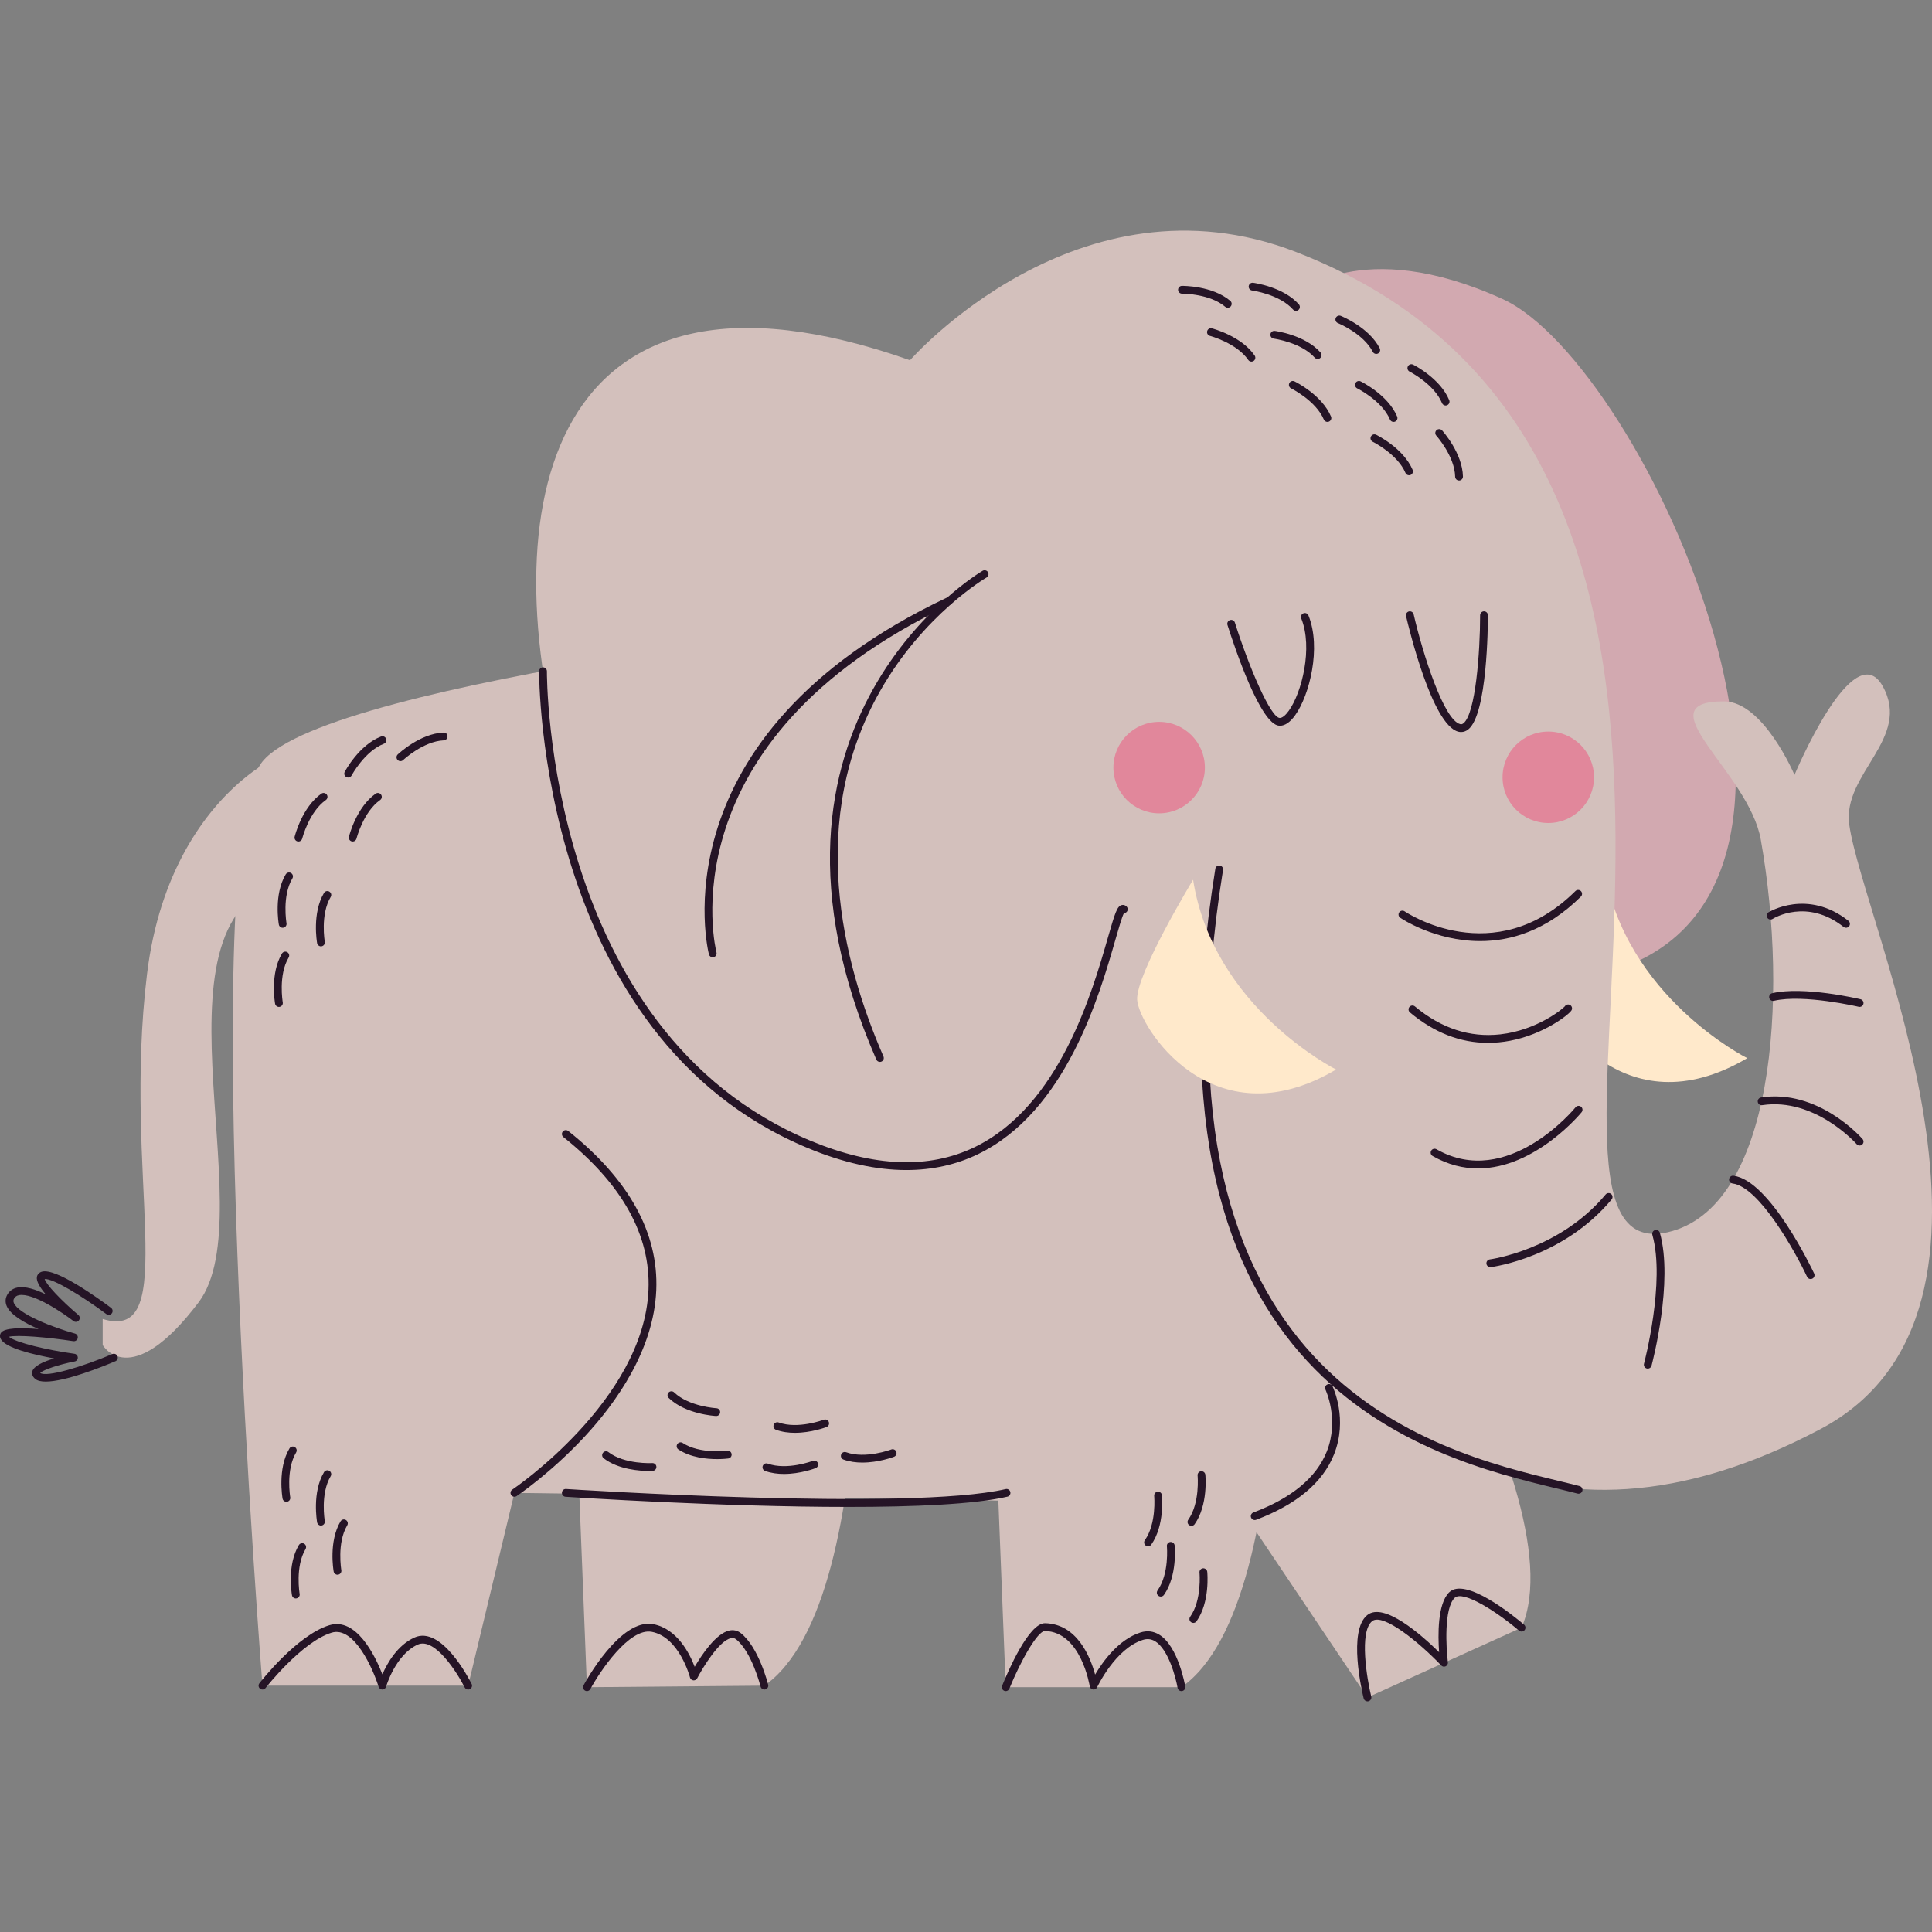 <?xml version="1.0" encoding="UTF-8"?>
<!-- Generator: Adobe Illustrator 25.1.0, SVG Export Plug-In . SVG Version: 6.00 Build 0)  -->
<svg xmlns="http://www.w3.org/2000/svg" xmlns:xlink="http://www.w3.org/1999/xlink" version="1.1" id="Capa_1" x="0px" y="0px" viewBox="0 0 500 500" style="enable-background:new 0 0 500 500;" xml:space="preserve" width="512" height="512">
<rect x="0" y="0" width="500" height="500" fill="#808080" stroke="none"/>
<g>
	<path style="fill:#D2A9B0;" d="M335.397,76.27c0,0,16.643-15.607,53.462,1.114s100.512,156.424,25.28,174.721   S299.947,94.137,335.397,76.27z"/>
	<path style="fill:#FFE9CB;" d="M415.178,224.734c0,0-14.777,24.335-14.479,31.017c0.298,6.682,19.236,37.143,51.487,18.096   C452.187,273.848,420.367,257.938,415.178,224.734z"/>
	<path style="fill:#D3C0BC;" d="M329.847,298.299c0,0,7.999,115.98-24.093,138.347h-45.472l-5.47-138.347H329.847z"/>
	<path style="fill:#D3C0BC;" d="M221.463,298.299c0,0,8.448,115.576-23.643,137.943l-45.921,0.404l-5.47-138.347H221.463z"/>
	<path style="fill:#D3C0BC;" d="M340.618,285.021c0,0,68.764,100.342,53.16,136.212l-39.879,18.068l-77.18-114.948L340.618,285.021z   "/>
	<path style="fill:#D3C0BC;" d="M240.6,159.219c0,0-155.373,16.525-172.671,37.866s0,239.157,0,239.157h53.224l11.975-49.885   c0,0,167.1,2.097,174.031,3.651S397.304,257.787,240.6,159.219z"/>
	<path style="fill:#D3C0BC;" d="M235.51,93.229c0,0,43.531-49.816,99.888-28.021c141.04,54.544,47.412,264.804,96.169,253.699   c27.429-6.247,31.455-60.342,24.122-101.621c-3.119-17.555-30.598-35.773-9.555-35.773c10.222,0,18.28,19.034,18.28,19.034   s15.248-36.515,22.827-22.967c7.578,13.549-10.482,22.58-8.654,35.83c3.512,25.464,50.788,125.667-7.501,156.465   C324.717,447.213,287.571,212.793,276.409,226.63c-11.162,13.837,47.487,54.668-1.711,85.483   C172.769,375.956,48.317,27.196,235.51,93.229z"/>
	<path style="fill:#251426;" d="M331.236,187.824c1.323,0,2.648-0.91,3.943-2.706c3.715-5.157,6.827-17.479,3.453-25.832   c-0.209-0.518-0.795-0.769-1.313-0.557c-0.516,0.208-0.766,0.795-0.557,1.311c3.071,7.602,0.144,19.232-3.219,23.9   c-0.868,1.206-1.709,1.888-2.36,1.866c-2.364-0.146-7.859-12.92-11.591-24.672c-0.167-0.53-0.728-0.829-1.266-0.656   c-0.532,0.168-0.825,0.735-0.656,1.266c1.919,6.042,8.556,25.775,13.387,26.073C331.117,187.822,331.177,187.824,331.236,187.824z"/>
	<path style="fill:#251426;" d="M234.574,302.807c6.654,0.001,12.828-1.361,18.481-4.087c22.83-11.008,31.474-41.111,35.626-55.577   c0.825-2.872,1.675-5.831,2.189-6.812c0.24-0.006,0.478-0.097,0.667-0.276c0.404-0.382,0.421-1.02,0.039-1.424   c-0.346-0.367-0.805-0.511-1.268-0.401c-1.203,0.293-1.732,1.975-3.565,8.357c-4.073,14.185-12.548,43.702-34.565,54.317   c-11.761,5.671-25.976,5.128-42.247-1.61c-68.683-28.452-68.406-120.644-68.394-121.572c0.006-0.556-0.439-1.013-0.996-1.02   c-0.004,0-0.008,0-0.012,0c-0.551,0-1.002,0.443-1.008,0.996c-0.012,0.941-0.315,94.479,69.638,123.458   C218.253,300.923,226.747,302.807,234.574,302.807z"/>
	<path style="fill:#D3C0BC;" d="M82.674,195.488c2.046-7.891-38.253,4.223-44.629,56.617s8.926,95.502-11.476,89.249v6.744   c0,0,7.117,12.345,24.801-11.01S34.687,233.655,77.061,227.316C119.435,220.976,82.674,195.488,82.674,195.488z"/>
	<path style="fill:#251426;" d="M11.837,357.552c5.148,0,14.723-3.864,18.027-5.266c0.512-0.218,0.752-0.81,0.533-1.322   c-0.217-0.513-0.815-0.75-1.321-0.534c-7.752,3.291-17.086,6.098-18.668,4.883c0.782-0.818,4.764-2.156,8.912-2.966   c0.484-0.094,0.829-0.525,0.815-1.017c-0.014-0.493-0.382-0.904-0.87-0.971c-7.075-0.978-15.141-2.872-16.968-4.405   c2.152-0.546,9.961,0.114,16.678,1.137c0.516,0.08,1.026-0.264,1.138-0.785c0.11-0.522-0.205-1.04-0.719-1.182   c-5.477-1.512-14.613-5.001-15.812-7.928c-0.169-0.413-0.15-0.766,0.069-1.142c0.27-0.471,0.669-0.744,1.258-0.859   c3.589-0.693,11.39,4.592,14.099,6.691c0.431,0.338,1.055,0.267,1.402-0.162c0.345-0.426,0.285-1.049-0.134-1.404   c-4.54-3.837-8.374-7.947-8.719-9.3c2.099-0.221,9.778,4.45,15.975,9.072c0.447,0.33,1.079,0.241,1.41-0.206   c0.333-0.446,0.242-1.078-0.205-1.41c-3.303-2.465-14.337-10.435-17.909-9.363c-0.675,0.203-1.14,0.684-1.272,1.32   c-0.226,1.091,0.764,2.746,2.266,4.534c-2.593-1.266-5.288-2.145-7.302-1.751c-1.154,0.226-2.057,0.859-2.618,1.83   c-0.528,0.917-0.593,1.924-0.187,2.915c0.947,2.306,4.587,4.401,8.284,6.001c-4.821-0.4-8.865-0.302-9.733,0.951   c-0.343,0.492-0.356,1.101-0.041,1.671c1.282,2.304,8.416,4.002,13.778,4.975c-2.772,0.835-5.313,1.974-5.652,3.393   c-0.1,0.414-0.126,1.219,0.813,1.948C9.754,357.359,10.684,357.552,11.837,357.552z"/>
	<path style="fill:#251426;" d="M133.132,387.365c0.191,0,0.386-0.055,0.557-0.17c0.089-0.058,8.817-5.93,17.566-15.347   c8.119-8.737,17.932-22.409,18.584-37.933c0.622-14.811-7.044-28.681-22.781-41.223c-0.433-0.345-1.069-0.275-1.415,0.16   c-0.348,0.435-0.276,1.069,0.159,1.416c15.204,12.117,22.614,25.426,22.023,39.555c-1.195,28.601-34.915,51.468-35.256,51.696   c-0.463,0.309-0.587,0.935-0.278,1.398C132.486,387.208,132.805,387.365,133.132,387.365z"/>
	<path style="fill:#251426;" d="M378.13,189.45c0.65,0,1.276-0.225,1.841-0.667c4.955-3.888,5.099-26.947,5.099-29.564   c0-0.557-0.451-1.008-1.008-1.008c-0.557,0-1.008,0.451-1.008,1.008c0,9.504-1.175,25.505-4.327,27.977   c-0.352,0.276-0.612,0.266-0.821,0.209c-4.223-1.035-9.634-17.977-12.052-28.413c-0.126-0.541-0.665-0.879-1.211-0.755   c-0.541,0.126-0.88,0.667-0.754,1.21c0.669,2.886,6.733,28.247,13.536,29.916C377.661,189.422,377.898,189.45,378.13,189.45z"/>
	<path style="fill:#251426;" d="M408.541,386.575c0.449,0,0.856-0.3,0.974-0.753c0.142-0.539-0.181-1.09-0.72-1.23   c-1.606-0.419-3.416-0.855-5.394-1.333c-32.358-7.8-108.132-26.065-86.883-158.102c0.089-0.55-0.284-1.067-0.835-1.156   c-0.533-0.089-1.067,0.285-1.154,0.835c-21.548,133.88,55.499,152.452,88.399,160.382c1.967,0.474,3.762,0.908,5.359,1.324   C408.372,386.564,408.459,386.575,408.541,386.575z"/>
	<path style="fill:#251426;" d="M383.063,243.552c7.892,0,17.141-2.66,26.07-11.514c0.396-0.392,0.4-1.03,0.008-1.425   c-0.394-0.395-1.032-0.399-1.425-0.006c-21.096,20.913-43.963,5.414-44.193,5.253c-0.457-0.318-1.085-0.205-1.402,0.252   c-0.319,0.458-0.205,1.086,0.252,1.404C362.517,237.615,371.277,243.552,383.063,243.552z"/>
	<path style="fill:#251426;" d="M385.091,269.889c1.874,0,3.774-0.18,5.699-0.542c8.768-1.652,15.334-6.818,15.928-7.9   c0.268-0.488,0.089-1.1-0.4-1.369c-0.469-0.254-1.059-0.103-1.341,0.353c-0.532,0.658-7.207,6.192-16.71,7.257   c-7.871,0.877-15.296-1.55-22.084-7.226c-0.421-0.356-1.061-0.301-1.419,0.127c-0.356,0.427-0.299,1.063,0.128,1.42   C371.161,267.251,377.935,269.889,385.091,269.889z"/>
	<path style="fill:#251426;" d="M324.717,393.386c0.118,0,0.238-0.021,0.356-0.065c10.483-3.953,17.269-9.646,20.17-16.923   c3.638-9.127-0.228-17.292-0.394-17.636c-0.244-0.5-0.85-0.712-1.345-0.467c-0.502,0.241-0.713,0.844-0.47,1.345   c0.037,0.077,3.644,7.75,0.325,16.038c-2.689,6.716-9.081,12.017-18.999,15.757c-0.52,0.196-0.784,0.778-0.587,1.298   C323.926,393.137,324.31,393.386,324.717,393.386z"/>
	<path style="fill:#251426;" d="M219.544,389.99c16.997,0,32.604-0.662,41.174-2.652c0.541-0.125,0.88-0.667,0.754-1.21   c-0.126-0.541-0.667-0.888-1.211-0.753c-24.816,5.76-112.879,0.034-113.764-0.025c-0.602-0.041-1.035,0.385-1.073,0.94   c-0.037,0.555,0.384,1.035,0.939,1.072C148.757,387.521,186.731,389.99,219.544,389.99z"/>
	<path style="fill:#251426;" d="M121.155,437.25c0.154,0,0.307-0.034,0.453-0.107c0.498-0.25,0.697-0.856,0.447-1.353   c-0.784-1.557-7.874-15.109-14.776-12.009c-4.406,1.982-7.028,6.581-8.315,9.53c-1.947-4.936-6.792-14.84-13.749-12.698   c-8.329,2.563-17.686,14.503-18.08,15.01c-0.343,0.44-0.262,1.073,0.177,1.414c0.437,0.341,1.071,0.262,1.413-0.176   c0.093-0.119,9.361-11.945,17.084-14.321c5.855-1.815,10.778,9.493,12.172,14c0.13,0.425,0.553,0.711,0.972,0.71   c0.445-0.005,0.835-0.301,0.959-0.729c0.024-0.084,2.455-8.318,8.193-10.901c4.4-1.987,10.264,7.323,12.15,11.075   C120.43,437.047,120.786,437.25,121.155,437.25z"/>
	<path style="fill:#251426;" d="M151.898,437.653c0.356,0,0.705-0.191,0.886-0.528c2.435-4.496,10.024-15.92,15.893-14.808   c7.136,1.359,9.863,11.696,9.89,11.8c0.104,0.406,0.447,0.705,0.862,0.752c0.413,0.04,0.817-0.168,1.008-0.536   c1.382-2.66,5.642-9.709,8.735-10.378c0.514-0.112,0.913-0.021,1.307,0.287c4.055,3.186,6.341,12.153,6.363,12.244   c0.138,0.539,0.687,0.866,1.223,0.732c0.541-0.135,0.868-0.682,0.734-1.223c-0.1-0.396-2.482-9.731-7.075-13.338   c-0.86-0.676-1.886-0.91-2.977-0.673c-3.449,0.746-7.128,6.262-8.963,9.382c-1.323-3.479-4.551-9.854-10.729-11.03   c-8.526-1.634-17.657,15.115-18.042,15.829c-0.266,0.489-0.083,1.1,0.406,1.365C151.572,437.614,151.735,437.653,151.898,437.653z"/>
	<path style="fill:#251426;" d="M260.283,437.653c0.398,0,0.776-0.237,0.933-0.629c2.929-7.219,7.315-14.918,9.199-14.918   c0.004,0,0.01,0,0.016,0c9.335,0.208,11.57,14.146,11.591,14.287c0.067,0.439,0.413,0.784,0.854,0.846   c0.437,0.059,0.87-0.17,1.057-0.574c0.045-0.099,4.699-9.984,11.82-12.254c1.158-0.371,2.207-0.251,3.203,0.355   c3.429,2.085,5.353,9.404,5.803,12.049c0.095,0.55,0.622,0.918,1.163,0.823c0.549-0.094,0.917-0.614,0.825-1.163   c-0.073-0.424-1.837-10.445-6.744-13.43c-1.506-0.916-3.14-1.103-4.864-0.555c-5.66,1.805-9.754,7.551-11.725,10.884   c-1.23-4.528-4.654-13.1-12.94-13.284c-0.016,0-0.031,0-0.047,0c-4.191,0-9.536,12.372-11.077,16.176   c-0.211,0.516,0.039,1.103,0.555,1.313C260.029,437.63,260.157,437.653,260.283,437.653z"/>
	<path style="fill:#251426;" d="M353.9,440.309c0.079,0,0.159-0.009,0.238-0.029c0.541-0.132,0.872-0.677,0.74-1.219   c-1.095-4.496-3.189-16.767,0.24-19.51c2.734-2.192,12.093,5.391,17.867,11.464c0.299,0.317,0.766,0.406,1.161,0.217   c0.394-0.186,0.624-0.604,0.569-1.036c-0.465-3.687-1.057-13.869,1.728-16.655c2.136-2.125,11.036,3.662,16.68,8.459   c0.427,0.363,1.061,0.309,1.421-0.115c0.36-0.424,0.309-1.06-0.114-1.42c-2.506-2.13-15.221-12.541-19.413-8.349   c-3.002,3.002-2.892,11.066-2.577,15.479c-4.553-4.47-14.271-13.064-18.584-9.619c-5.042,4.035-1.372,19.781-0.937,21.563   C353.034,440.001,353.446,440.309,353.9,440.309z"/>
	<path style="fill:#251426;" d="M227.718,274.82c0.136,0,0.272-0.027,0.404-0.084c0.51-0.222,0.742-0.817,0.52-1.327   c-10.814-24.808-19.739-61.36-0.845-94.615c11.29-19.868,27.358-29.238,27.519-29.33c0.482-0.277,0.65-0.893,0.372-1.375   c-0.276-0.485-0.892-0.649-1.376-0.373c-0.661,0.379-65.691,38.937-27.517,126.498C226.96,274.594,227.33,274.82,227.718,274.82z"/>
	<path style="fill:#251426;" d="M184.448,247.747c0.087,0,0.175-0.012,0.262-0.035c0.537-0.145,0.856-0.698,0.711-1.235   c-0.146-0.544-13.792-54.808,60.478-89.981c0.504-0.238,0.719-0.839,0.48-1.342c-0.24-0.505-0.843-0.72-1.343-0.479   c-75.855,35.922-61.712,91.768-61.561,92.328C183.597,247.451,184.003,247.747,184.448,247.747z"/>
	<circle style="fill:#E1879B;" cx="400.695" cy="201.162" r="11.836"/>
	<circle style="fill:#E1879B;" cx="299.984" cy="198.652" r="11.836"/>
	<path style="fill:#FFE9CB;" d="M308.773,227.678c0,0-14.777,24.335-14.479,31.017c0.298,6.682,19.236,37.143,51.487,18.096   C345.781,276.792,313.961,260.882,308.773,227.678z"/>
	<path style="fill:#251426;" d="M335.397,80.45c0.238,0,0.478-0.084,0.669-0.255c0.415-0.369,0.455-1.007,0.085-1.422   c-4.03-4.534-11.538-5.55-11.855-5.591c-0.559-0.06-1.057,0.317-1.13,0.87c-0.071,0.552,0.319,1.057,0.87,1.129   c0.071,0.01,7.085,0.967,10.607,4.93C334.842,80.335,335.12,80.45,335.397,80.45z"/>
	<path style="fill:#251426;" d="M341.012,92.906c0.238,0,0.478-0.084,0.669-0.255c0.415-0.369,0.455-1.007,0.085-1.422   c-4.03-4.534-11.536-5.55-11.853-5.591c-0.565-0.065-1.057,0.318-1.13,0.87c-0.071,0.552,0.319,1.057,0.87,1.129   c0.071,0.01,7.083,0.967,10.605,4.93C340.457,92.792,340.734,92.906,341.012,92.906z"/>
	<path style="fill:#251426;" d="M317.747,79.642c0.285,0,0.569-0.12,0.768-0.355c0.36-0.424,0.309-1.06-0.114-1.42   c-4.626-3.932-12.198-3.883-12.518-3.884c-0.555,0.006-1.002,0.463-0.996,1.019c0.006,0.553,0.457,0.997,1.008,0.997   c0.008,0,0.006,0,0.03,0c0.4,0,7.231,0.054,11.17,3.404C317.284,79.563,317.516,79.642,317.747,79.642z"/>
	<path style="fill:#251426;" d="M343.537,109.191c0.132,0,0.266-0.026,0.394-0.08c0.512-0.218,0.752-0.809,0.533-1.321   c-2.364-5.585-9.154-8.949-9.441-9.089c-0.502-0.242-1.104-0.039-1.349,0.463c-0.244,0.5-0.037,1.103,0.463,1.349   c0.065,0.031,6.404,3.18,8.473,8.063C342.772,108.961,343.146,109.191,343.537,109.191z"/>
	<path style="fill:#251426;" d="M364.661,123c0.132,0,0.266-0.026,0.394-0.08c0.512-0.218,0.752-0.809,0.533-1.322   c-2.368-5.583-9.156-8.947-9.443-9.088c-0.502-0.243-1.104-0.038-1.349,0.463c-0.244,0.5-0.037,1.103,0.463,1.349   c0.063,0.032,6.404,3.181,8.475,8.064C363.895,122.77,364.269,123,364.661,123z"/>
	<path style="fill:#251426;" d="M377.6,124.356c0.006,0,0.014,0,0.022,0c0.557-0.012,0.998-0.472,0.986-1.03   c-0.128-6.064-5.187-11.704-5.402-11.942c-0.376-0.412-1.014-0.44-1.423-0.069c-0.411,0.373-0.443,1.011-0.069,1.423   c0.047,0.052,4.766,5.327,4.878,10.631C376.604,123.919,377.053,124.356,377.6,124.356z"/>
	<path style="fill:#251426;" d="M323.871,93.588c0.197,0,0.396-0.057,0.571-0.176c0.459-0.315,0.575-0.943,0.26-1.402   c-3.429-5.001-10.751-6.95-11.06-7.031c-0.545-0.149-1.089,0.184-1.228,0.721c-0.142,0.538,0.181,1.089,0.721,1.229   c0.069,0.018,6.906,1.847,9.906,6.22C323.235,93.435,323.55,93.588,323.871,93.588z"/>
	<path style="fill:#251426;" d="M77.237,217.79c0.453,0,0.864-0.306,0.978-0.765c0.018-0.069,1.768-6.927,6.109-9.974   c0.457-0.32,0.567-0.948,0.246-1.404c-0.321-0.457-0.951-0.566-1.404-0.246c-4.965,3.484-6.831,10.827-6.908,11.138   c-0.134,0.539,0.195,1.086,0.736,1.22C77.075,217.78,77.158,217.79,77.237,217.79z"/>
	<path style="fill:#251426;" d="M73.154,240.109c0.059,0,0.118-0.005,0.177-0.016c0.549-0.097,0.913-0.62,0.817-1.168   c-0.012-0.07-1.201-7.048,1.524-11.597c0.287-0.477,0.132-1.097-0.346-1.382c-0.471-0.287-1.093-0.133-1.382,0.346   c-3.116,5.202-1.837,12.67-1.78,12.985C72.25,239.766,72.675,240.109,73.154,240.109z"/>
	<path style="fill:#251426;" d="M83.06,244.915c0.059,0,0.118-0.005,0.177-0.016c0.547-0.096,0.913-0.62,0.817-1.167   c-0.012-0.07-1.199-7.048,1.526-11.598c0.287-0.477,0.132-1.096-0.346-1.382c-0.472-0.288-1.095-0.134-1.382,0.346   c-3.116,5.202-1.839,12.67-1.782,12.985C82.156,244.571,82.581,244.915,83.06,244.915z"/>
	<path style="fill:#251426;" d="M72.183,260.588c0.059,0,0.118-0.005,0.177-0.016c0.549-0.097,0.913-0.62,0.817-1.168   c-0.012-0.07-1.201-7.047,1.526-11.597c0.287-0.477,0.132-1.097-0.346-1.382c-0.472-0.286-1.095-0.133-1.382,0.346   c-3.118,5.202-1.839,12.67-1.782,12.985C71.28,260.244,71.705,260.588,72.183,260.588z"/>
	<path style="fill:#251426;" d="M76.552,413.68c0.059,0,0.118-0.005,0.177-0.016c0.549-0.097,0.913-0.62,0.817-1.168   c-0.012-0.07-1.201-7.047,1.526-11.597c0.287-0.477,0.132-1.097-0.346-1.382c-0.472-0.287-1.095-0.133-1.382,0.346   c-3.118,5.202-1.839,12.67-1.782,12.985C75.648,413.336,76.073,413.68,76.552,413.68z"/>
	<path style="fill:#251426;" d="M83.06,394.813c0.059,0,0.118-0.005,0.177-0.016c0.547-0.096,0.913-0.62,0.817-1.167   c-0.012-0.07-1.199-7.048,1.526-11.598c0.287-0.477,0.132-1.096-0.346-1.382c-0.472-0.286-1.095-0.135-1.382,0.346   c-3.116,5.202-1.839,12.67-1.782,12.985C82.156,394.47,82.581,394.813,83.06,394.813z"/>
	<path style="fill:#251426;" d="M74.122,388.667c0.059,0,0.118-0.005,0.177-0.016c0.547-0.096,0.913-0.62,0.817-1.167   c-0.012-0.07-1.199-7.048,1.526-11.597c0.287-0.477,0.132-1.097-0.346-1.382c-0.472-0.288-1.095-0.134-1.382,0.346   c-3.116,5.201-1.839,12.669-1.782,12.984C73.219,388.324,73.644,388.667,74.122,388.667z"/>
	<path style="fill:#251426;" d="M87.342,407.534c0.059,0,0.118-0.005,0.177-0.016c0.547-0.096,0.913-0.62,0.817-1.167   c-0.012-0.07-1.199-7.047,1.526-11.597c0.287-0.477,0.132-1.097-0.346-1.382c-0.472-0.286-1.095-0.134-1.382,0.346   c-3.116,5.202-1.839,12.669-1.782,12.984C86.438,407.19,86.863,407.534,87.342,407.534z"/>
	<path style="fill:#251426;" d="M308.345,394.89c0.315,0,0.626-0.148,0.823-0.425c3.508-4.946,2.807-12.49,2.776-12.809   c-0.057-0.553-0.555-0.951-1.102-0.904c-0.553,0.055-0.959,0.548-0.906,1.101c0.008,0.071,0.656,7.119-2.414,11.446   c-0.321,0.454-0.215,1.083,0.24,1.405C307.939,394.83,308.142,394.89,308.345,394.89z"/>
	<path style="fill:#251426;" d="M300.399,413.197c0.315,0,0.626-0.148,0.823-0.424c3.508-4.946,2.807-12.49,2.776-12.809   c-0.057-0.553-0.565-0.943-1.102-0.904c-0.553,0.055-0.959,0.548-0.906,1.101c0.008,0.071,0.656,7.12-2.414,11.445   c-0.321,0.454-0.215,1.083,0.24,1.405C299.994,413.137,300.196,413.197,300.399,413.197z"/>
	<path style="fill:#251426;" d="M308.835,420.015c0.315,0,0.626-0.148,0.823-0.424c3.51-4.947,2.809-12.491,2.778-12.81   c-0.057-0.553-0.565-0.943-1.102-0.904c-0.553,0.055-0.959,0.548-0.906,1.101c0.008,0.071,0.656,7.119-2.415,11.445   c-0.321,0.455-0.215,1.084,0.24,1.406C308.429,419.954,308.632,420.015,308.835,420.015z"/>
	<path style="fill:#251426;" d="M297.112,400.185c0.315,0,0.626-0.148,0.823-0.425c3.508-4.946,2.807-12.49,2.776-12.809   c-0.057-0.553-0.565-0.953-1.102-0.904c-0.553,0.055-0.959,0.548-0.906,1.101c0.008,0.071,0.656,7.12-2.414,11.446   c-0.321,0.454-0.215,1.083,0.24,1.405C296.706,400.125,296.909,400.185,297.112,400.185z"/>
	<path style="fill:#251426;" d="M91.287,217.79c0.453,0,0.864-0.306,0.978-0.765c0.018-0.069,1.77-6.927,6.111-9.974   c0.457-0.32,0.567-0.948,0.246-1.404c-0.323-0.457-0.953-0.566-1.404-0.246c-4.965,3.484-6.833,10.827-6.91,11.138   c-0.134,0.539,0.195,1.086,0.734,1.22C91.125,217.78,91.206,217.79,91.287,217.79z"/>
	<path style="fill:#251426;" d="M90.108,201.227c0.36,0,0.709-0.195,0.89-0.535c0.033-0.063,3.392-6.294,8.341-8.202   c0.52-0.2,0.778-0.784,0.579-1.302c-0.201-0.521-0.785-0.78-1.303-0.578c-5.66,2.181-9.247,8.855-9.396,9.138   c-0.262,0.491-0.075,1.1,0.417,1.361C89.785,201.189,89.948,201.227,90.108,201.227z"/>
	<path style="fill:#251426;" d="M103.63,196.989c0.248,0,0.498-0.092,0.693-0.276c0.051-0.049,5.223-4.881,10.522-5.108   c0.555-0.024,0.988-0.494,0.965-1.05c-0.024-0.555-0.396-1.024-1.051-0.964c-6.059,0.259-11.589,5.437-11.822,5.658   c-0.404,0.383-0.421,1.02-0.039,1.424C103.096,196.883,103.362,196.989,103.63,196.989z"/>
	<path style="fill:#251426;" d="M185.593,377.614c1.634,0,2.764-0.146,2.882-0.161c0.551-0.074,0.939-0.581,0.864-1.133   c-0.073-0.549-0.565-0.94-1.132-0.865c-0.073,0.011-7.089,0.904-11.522-2.013c-0.457-0.307-1.087-0.18-1.396,0.287   c-0.305,0.465-0.177,1.09,0.289,1.396C178.745,377.21,182.869,377.614,185.593,377.614z"/>
	<path style="fill:#251426;" d="M202.884,381.456c4.225,0,7.987-1.423,8.203-1.506c0.52-0.2,0.778-0.783,0.579-1.302   c-0.199-0.521-0.778-0.778-1.303-0.58c-0.065,0.026-6.691,2.52-11.674,0.711c-0.526-0.19-1.102,0.079-1.291,0.602   c-0.191,0.524,0.079,1.101,0.602,1.291C199.578,381.247,201.265,381.456,202.884,381.456z"/>
	<path style="fill:#251426;" d="M205.719,370.815c4.223,0,7.985-1.422,8.201-1.505c0.52-0.2,0.778-0.783,0.579-1.302   c-0.199-0.521-0.782-0.778-1.301-0.58c-0.067,0.026-6.693,2.52-11.676,0.71c-0.528-0.188-1.102,0.08-1.291,0.602   c-0.191,0.524,0.079,1.101,0.602,1.291C202.413,370.605,204.1,370.815,205.719,370.815z"/>
	<path style="fill:#251426;" d="M223.176,378.512c4.223,0,7.985-1.422,8.201-1.505c0.52-0.2,0.778-0.783,0.579-1.302   c-0.199-0.52-0.784-0.779-1.301-0.58c-0.067,0.026-6.689,2.521-11.678,0.709c-0.524-0.186-1.102,0.08-1.291,0.604   c-0.191,0.523,0.079,1.101,0.602,1.291C219.869,378.303,221.556,378.512,223.176,378.512z"/>
	<path style="fill:#251426;" d="M185.365,366.463c0.533,0,0.978-0.417,1.006-0.955c0.03-0.556-0.398-1.031-0.953-1.06   c-0.071-0.003-7.138-0.418-10.955-4.101c-0.402-0.386-1.037-0.373-1.423,0.026c-0.388,0.401-0.376,1.038,0.026,1.425   c4.364,4.211,11.928,4.647,12.249,4.664C185.331,366.463,185.349,366.463,185.365,366.463z"/>
	<path style="fill:#251426;" d="M167.953,380.678c0.561,0,0.911-0.02,0.974-0.024c0.557-0.034,0.978-0.512,0.945-1.067   c-0.033-0.554-0.506-0.969-1.067-0.945c-0.069,0.004-7.14,0.388-11.347-2.84c-0.439-0.338-1.073-0.258-1.413,0.187   c-0.339,0.442-0.256,1.074,0.185,1.413C160.084,380.358,165.702,380.678,167.953,380.678z"/>
	<path style="fill:#251426;" d="M360.651,109.191c0.132,0,0.266-0.026,0.394-0.08c0.512-0.218,0.752-0.809,0.533-1.322   c-2.368-5.584-9.154-8.948-9.441-9.088c-0.502-0.242-1.104-0.039-1.349,0.463c-0.244,0.5-0.037,1.103,0.463,1.349   c0.063,0.031,6.402,3.18,8.473,8.064C359.885,108.961,360.259,109.191,360.651,109.191z"/>
	<path style="fill:#251426;" d="M356.172,91.601c0.156,0,0.313-0.035,0.459-0.111c0.496-0.253,0.693-0.86,0.439-1.356   c-2.764-5.398-9.776-8.266-10.073-8.385c-0.514-0.209-1.1,0.04-1.311,0.559c-0.207,0.516,0.043,1.102,0.559,1.311   c0.065,0.027,6.613,2.713,9.03,7.434C355.454,91.401,355.806,91.601,356.172,91.601z"/>
	<path style="fill:#251426;" d="M374.124,104.95c0.128,0,0.258-0.025,0.384-0.076c0.514-0.212,0.76-0.801,0.547-1.316   c-2.307-5.609-9.06-9.044-9.347-9.188c-0.494-0.248-1.102-0.046-1.35,0.45c-0.25,0.497-0.049,1.102,0.447,1.352   c0.065,0.032,6.368,3.247,8.388,8.153C373.352,104.715,373.728,104.95,374.124,104.95z"/>
	<path style="fill:#251426;" d="M477.748,240.109c0.298,0,0.594-0.132,0.792-0.384c0.345-0.436,0.27-1.07-0.167-1.415   c-10.633-8.391-20.599-2.26-20.697-2.199c-0.469,0.296-0.608,0.917-0.313,1.388c0.295,0.471,0.915,0.614,1.39,0.317   c0.356-0.224,8.884-5.41,18.372,2.077C477.309,240.039,477.529,240.109,477.748,240.109z"/>
	<path style="fill:#251426;" d="M481.272,260.588c0.457,0,0.87-0.312,0.979-0.776c0.129-0.541-0.206-1.085-0.748-1.213   c-0.595-0.142-14.72-3.449-22.866-1.561c-0.541,0.126-0.88,0.667-0.754,1.21c0.126,0.541,0.659,0.884,1.211,0.755   c7.685-1.782,21.801,1.524,21.945,1.557C481.116,260.579,481.195,260.588,481.272,260.588z"/>
	<path style="fill:#251426;" d="M481.271,296.458c0.236,0,0.472-0.082,0.663-0.249c0.419-0.366,0.462-1.003,0.095-1.422   c-0.466-0.533-11.546-13.003-26.273-10.762c-0.551,0.084-0.929,0.597-0.845,1.148c0.083,0.551,0.61,0.934,1.148,0.845   c13.646-2.061,24.345,9.975,24.452,10.097C480.712,296.342,480.99,296.458,481.271,296.458z"/>
	<path style="fill:#251426;" d="M468.59,331.019c0.144,0,0.289-0.03,0.429-0.095c0.504-0.237,0.721-0.838,0.482-1.342   c-0.463-0.986-11.475-24.182-20.897-25.302c-0.516-0.072-1.053,0.328-1.118,0.882c-0.067,0.553,0.329,1.054,0.882,1.12   c6.906,0.821,16.28,17.717,19.31,24.158C467.85,330.806,468.212,331.019,468.59,331.019z"/>
	<path style="fill:#251426;" d="M426.44,354.201c0.447,0,0.854-0.297,0.974-0.749c0.234-0.883,5.715-21.769,2.156-34.411   c-0.152-0.535-0.699-0.847-1.244-0.697c-0.535,0.152-0.846,0.708-0.697,1.244c3.41,12.108-2.106,33.135-2.164,33.346   c-0.142,0.537,0.177,1.09,0.715,1.233C426.267,354.19,426.355,354.201,426.44,354.201z"/>
	<path style="fill:#251426;" d="M385.686,327.939c0.043,0,0.087-0.003,0.13-0.008c0.76-0.096,18.785-2.542,31.268-17.513   c0.356-0.428,0.299-1.063-0.128-1.419c-0.425-0.356-1.063-0.302-1.419,0.128c-11.961,14.344-29.797,16.781-29.976,16.804   c-0.551,0.071-0.943,0.576-0.872,1.128C384.752,327.568,385.188,327.939,385.686,327.939z"/>
	<path style="fill:#251426;" d="M382.508,302.391c14.883,0,26.671-14.375,26.818-14.558c0.348-0.433,0.28-1.067-0.154-1.416   c-0.429-0.349-1.063-0.281-1.417,0.152c-0.171,0.217-17.56,21.397-35.988,10.856c-0.476-0.275-1.098-0.111-1.374,0.375   c-0.278,0.483-0.11,1.098,0.374,1.375C374.785,301.472,378.746,302.391,382.508,302.391z"/>
</g>















</svg>
